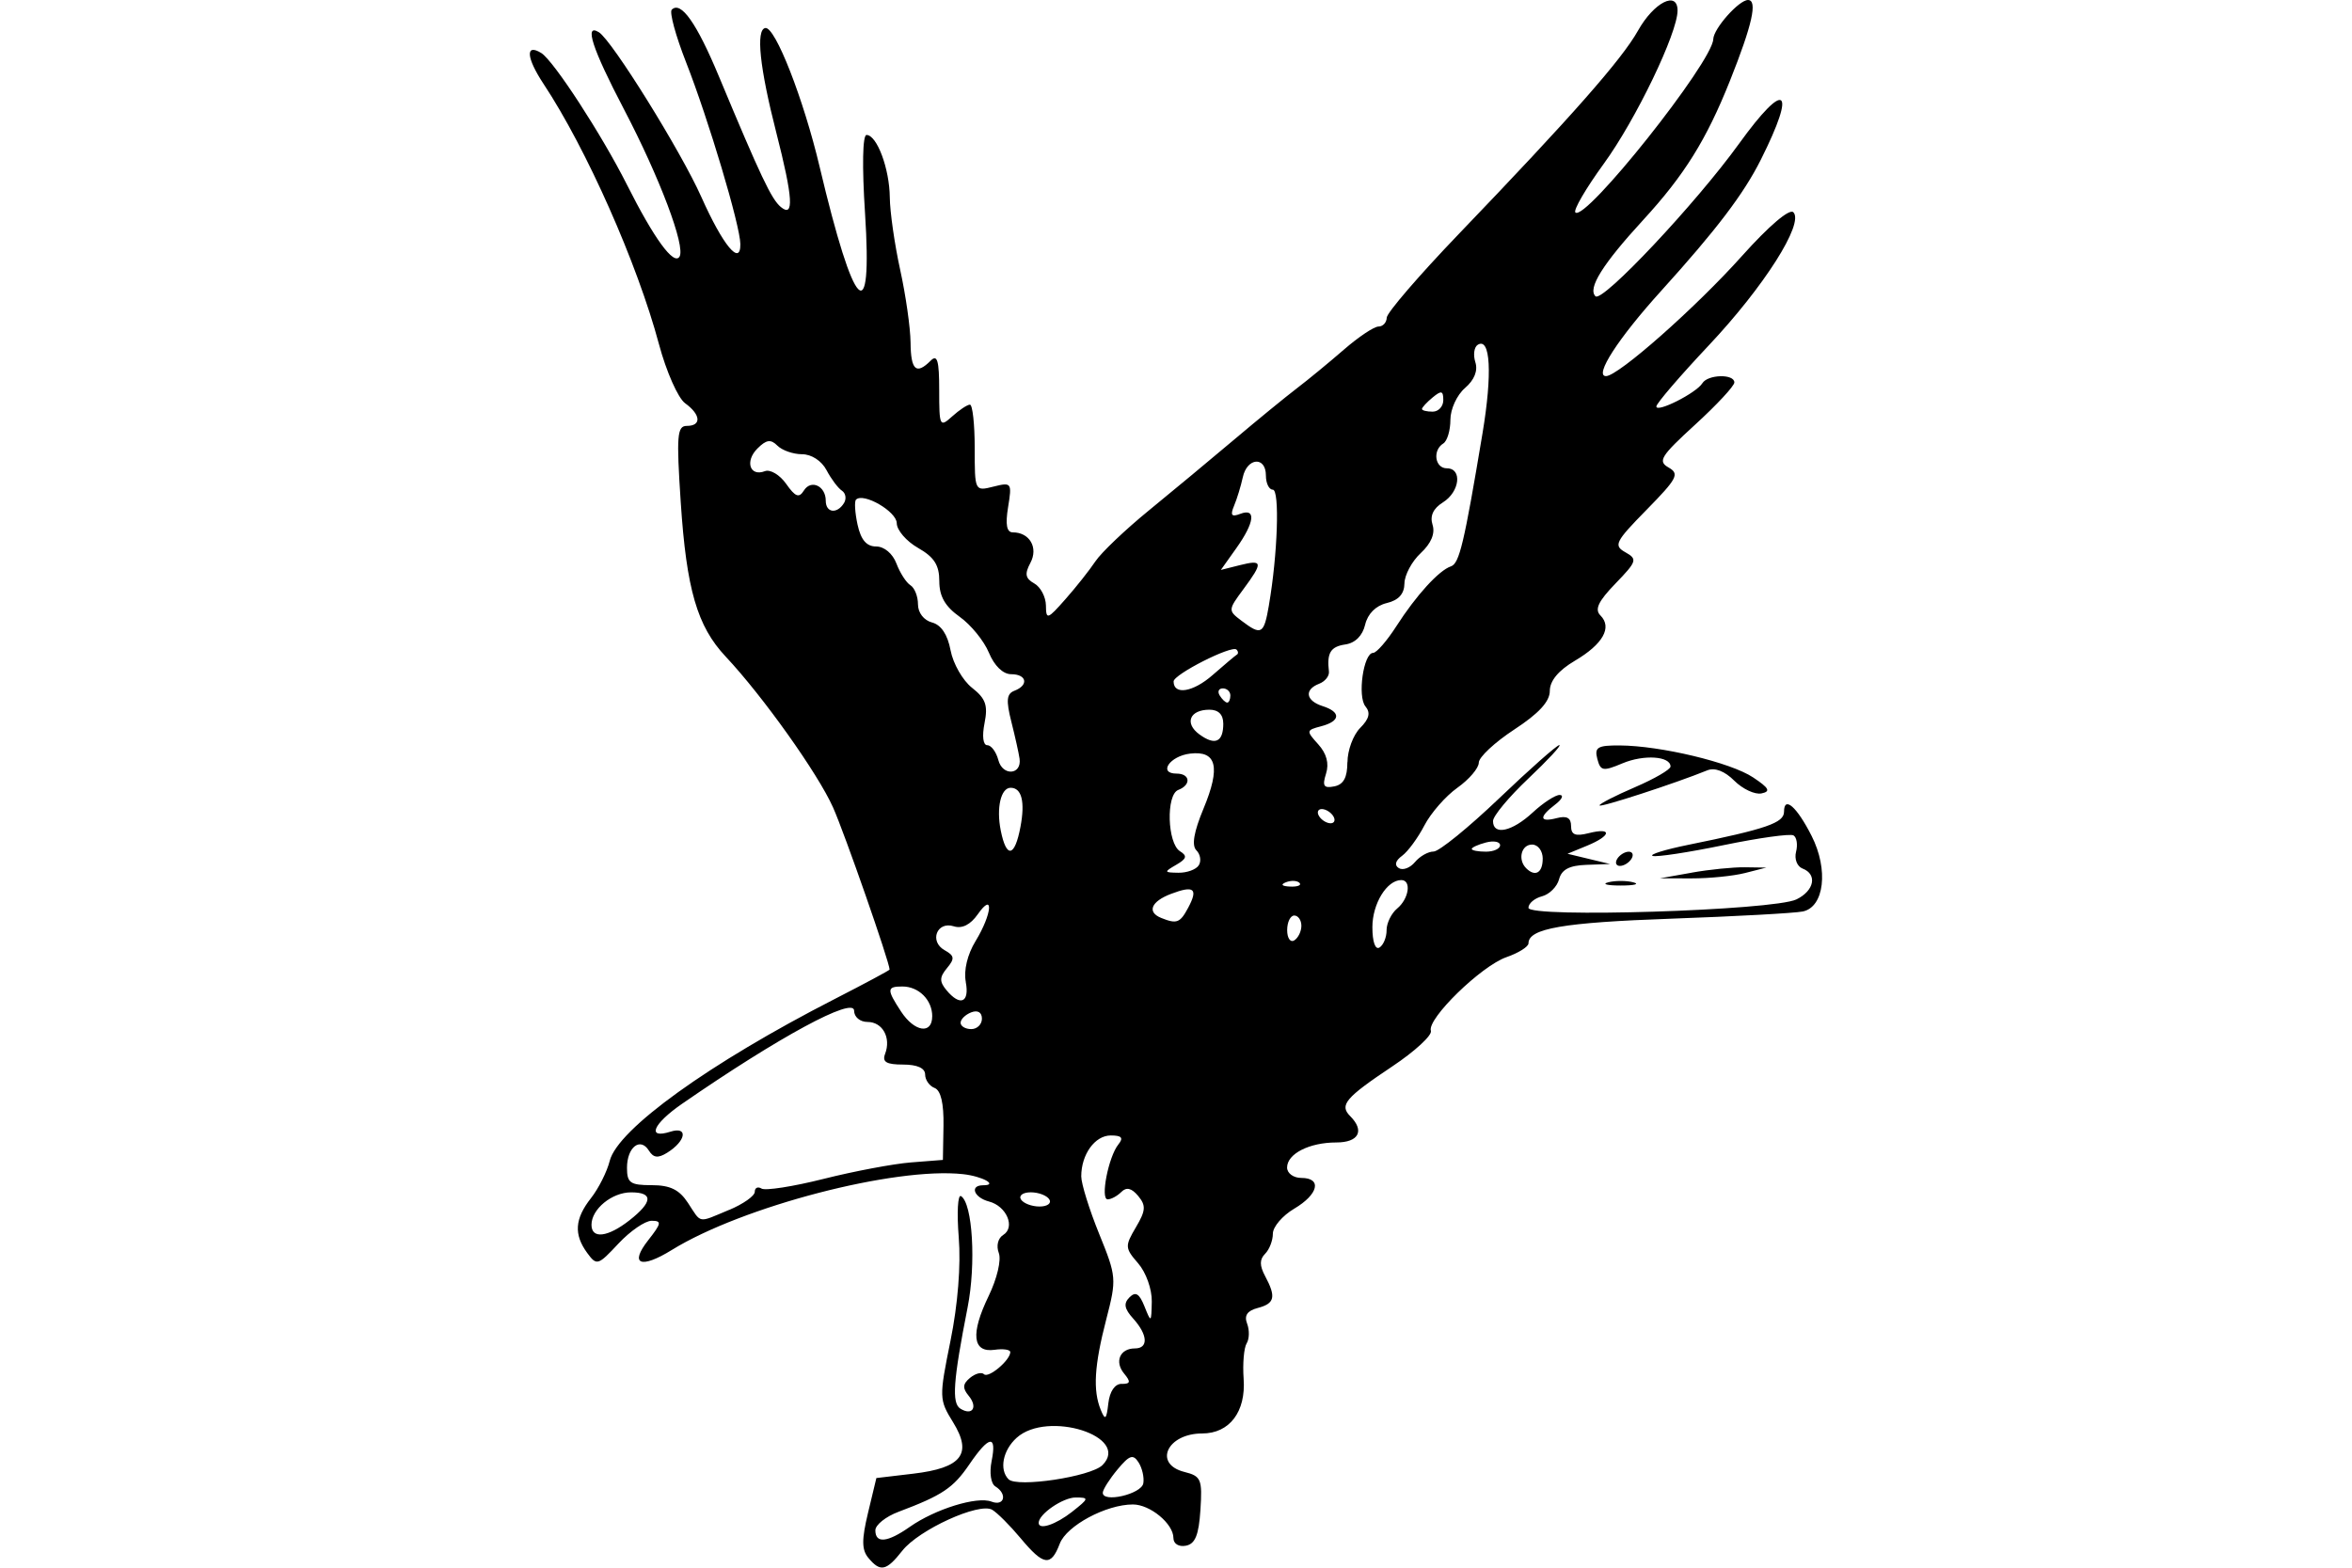 <?xml version="1.0" encoding="UTF-8" standalone="no"?>
<!-- Created with Inkscape (http://www.inkscape.org/) -->
<svg id="svg2" xmlns:rdf="http://www.w3.org/1999/02/22-rdf-syntax-ns#" xmlns="http://www.w3.org/2000/svg" height="45" width="67.5" version="1.1" xmlns:cc="http://creativecommons.org/ns#" xmlns:dc="http://purl.org/dc/elements/1.1/">
 <g id="g3474">
  <rect id="rect2990" opacity="0" height="45" width="67.5" y="0" x="3.5527e-15"/>
  <path id="path4153" d="m24.923 44.721c-0.195-0.235-0.197-0.521-0.011-1.298l0.239-0.996 1.056-0.125c1.396-0.165 1.707-0.567 1.145-1.477-0.402-0.651-0.404-0.708-0.073-2.343 0.211-1.042 0.3-2.163 0.236-2.964-0.057-0.709-0.028-1.241 0.065-1.184 0.333 0.206 0.436 1.942 0.189 3.197-0.415 2.111-0.46 2.747-0.207 2.904 0.346 0.214 0.509-0.043 0.236-0.372-0.18-0.217-0.17-0.337 0.041-0.512 0.152-0.126 0.332-0.173 0.4-0.105 0.127 0.127 0.755-0.401 0.755-0.635 0-0.071-0.204-0.101-0.453-0.065-0.632 0.089-0.692-0.462-0.169-1.542 0.243-0.503 0.369-1.036 0.292-1.238-0.078-0.204-0.024-0.424 0.127-0.517 0.356-0.22 0.097-0.828-0.408-0.96-0.436-0.114-0.563-0.466-0.169-0.466 0.446 0-0.019-0.258-0.576-0.319-1.954-0.214-6.336 0.927-8.358 2.176-0.897 0.554-1.225 0.416-0.675-0.283 0.378-0.481 0.391-0.555 0.096-0.555-0.187 0-0.616 0.295-0.953 0.655-0.588 0.63-0.623 0.64-0.897 0.267-0.388-0.531-0.357-0.979 0.11-1.573 0.217-0.276 0.459-0.757 0.537-1.068 0.228-0.909 2.862-2.805 6.453-4.645 0.868-0.445 1.579-0.826 1.579-0.847 0-0.209-1.292-3.915-1.624-4.657-0.435-0.972-2.011-3.188-3.082-4.329-0.816-0.87-1.123-1.927-1.288-4.43-0.126-1.914-0.104-2.19 0.174-2.19 0.428 0 0.404-0.323-0.049-0.651-0.202-0.146-0.539-0.908-0.749-1.692-0.617-2.309-2.081-5.613-3.313-7.474-0.497-0.751-0.528-1.172-0.065-0.886 0.353 0.218 1.736 2.345 2.457 3.777 0.781 1.553 1.348 2.329 1.51 2.068 0.179-0.289-0.568-2.269-1.596-4.234-0.91-1.739-1.149-2.474-0.717-2.207 0.376 0.233 2.351 3.409 2.939 4.727 0.621 1.393 1.128 2.004 1.12 1.352-0.006-0.534-0.914-3.576-1.559-5.221-0.297-0.757-0.481-1.435-0.41-1.506 0.261-0.261 0.714 0.379 1.355 1.918 1.198 2.872 1.506 3.522 1.776 3.746 0.385 0.319 0.35-0.257-0.13-2.134-0.478-1.867-0.592-2.958-0.315-3.004 0.283-0.047 1.097 2.035 1.559 3.987 0.991 4.184 1.522 4.725 1.302 1.324-0.087-1.34-0.07-2.241 0.043-2.241 0.299 0 0.66 0.969 0.668 1.792 0.004 0.415 0.138 1.35 0.298 2.079 0.16 0.728 0.294 1.668 0.298 2.088 0.007 0.795 0.163 0.934 0.578 0.519 0.19-0.19 0.244-0.002 0.244 0.846 0 1.044 0.016 1.076 0.373 0.754 0.205-0.185 0.434-0.337 0.509-0.337 0.075 0 0.137 0.56 0.137 1.244 0 1.243 0.001 1.244 0.538 1.109 0.52-0.13 0.534-0.111 0.42 0.589-0.082 0.503-0.04 0.724 0.135 0.724 0.484 0 0.738 0.44 0.505 0.876-0.17 0.318-0.146 0.446 0.111 0.59 0.181 0.101 0.331 0.386 0.335 0.632 0.005 0.419 0.042 0.407 0.56-0.18 0.305-0.345 0.692-0.834 0.86-1.086 0.168-0.252 0.856-0.907 1.528-1.456 0.672-0.549 1.772-1.463 2.445-2.031 0.672-0.568 1.486-1.234 1.81-1.481 0.323-0.246 0.93-0.746 1.349-1.11 0.419-0.364 0.865-0.662 0.992-0.662s0.233-0.115 0.237-0.255c0.003-0.14 0.931-1.217 2.06-2.394 3.247-3.382 4.684-5.013 5.151-5.845 0.456-0.812 1.135-1.157 1.135-0.576 0 0.646-1.198 3.135-2.118 4.398-0.513 0.705-0.879 1.334-0.814 1.397 0.283 0.277 3.935-4.315 3.957-4.975 0.01-0.305 0.737-1.123 0.997-1.123 0.282 0 0.122 0.714-0.519 2.32-0.678 1.698-1.31 2.711-2.491 3.996-1.163 1.266-1.599 1.964-1.367 2.188 0.197 0.19 2.881-2.663 4.12-4.38 1.338-1.854 1.665-1.614 0.626 0.458-0.495 0.988-1.276 2.015-2.863 3.769-1.231 1.359-1.933 2.445-1.581 2.445 0.35 0 2.575-1.966 3.903-3.45 0.773-0.863 1.362-1.365 1.473-1.254 0.316 0.316-0.84 2.136-2.427 3.822-0.825 0.877-1.502 1.665-1.504 1.752-0.004 0.196 1.146-0.384 1.32-0.666 0.157-0.255 0.918-0.273 0.918-0.022 0 0.101-0.506 0.645-1.124 1.21-0.99 0.905-1.081 1.051-0.764 1.231 0.32 0.182 0.251 0.315-0.629 1.212-0.903 0.92-0.956 1.027-0.611 1.221 0.352 0.198 0.333 0.259-0.284 0.898-0.494 0.511-0.604 0.744-0.431 0.916 0.344 0.344 0.072 0.825-0.735 1.301-0.47 0.277-0.718 0.576-0.718 0.865 0 0.305-0.315 0.648-1.019 1.108-0.56 0.367-1.019 0.795-1.019 0.951s-0.276 0.481-0.614 0.721-0.764 0.728-0.948 1.083c-0.184 0.355-0.471 0.747-0.639 0.87-0.194 0.142-0.228 0.271-0.094 0.354 0.116 0.072 0.325-0.006 0.463-0.173 0.138-0.167 0.379-0.303 0.535-0.303s1.002-0.688 1.882-1.528c0.88-0.84 1.657-1.528 1.727-1.528 0.07 0-0.33 0.431-0.888 0.959s-1.016 1.077-1.016 1.222c0 0.423 0.545 0.305 1.14-0.246 0.302-0.28 0.651-0.506 0.774-0.503 0.124 0.004 0.065 0.128-0.132 0.277-0.472 0.359-0.451 0.518 0.051 0.387 0.285-0.074 0.407-0.006 0.407 0.227 0 0.254 0.122 0.303 0.509 0.205 0.683-0.172 0.649 0.073-0.051 0.361l-0.56 0.231 0.611 0.147 0.611 0.147-0.681 0.024c-0.487 0.017-0.71 0.135-0.783 0.413-0.056 0.214-0.277 0.434-0.49 0.49-0.214 0.056-0.389 0.204-0.389 0.33 0 0.298 7.034 0.078 7.691-0.241 0.513-0.249 0.607-0.721 0.175-0.886-0.156-0.06-0.239-0.275-0.186-0.48 0.053-0.204 0.02-0.416-0.073-0.471-0.094-0.055-0.996 0.071-2.004 0.279s-1.925 0.348-2.037 0.31c-0.112-0.038 0.346-0.181 1.019-0.318 2.247-0.457 2.75-0.631 2.75-0.95 0-0.468 0.367-0.145 0.793 0.696 0.489 0.967 0.362 2.041-0.256 2.167-0.239 0.048-1.934 0.141-3.766 0.206-3.115 0.11-4.105 0.281-4.105 0.708 0 0.097-0.284 0.276-0.632 0.397-0.727 0.253-2.283 1.771-2.169 2.114 0.042 0.127-0.455 0.586-1.105 1.02-1.349 0.901-1.528 1.112-1.211 1.429 0.422 0.422 0.246 0.756-0.398 0.756-0.774 0-1.413 0.325-1.413 0.72 0 0.164 0.183 0.298 0.407 0.298 0.603 0 0.494 0.472-0.204 0.884-0.336 0.199-0.611 0.521-0.611 0.716s-0.1 0.455-0.223 0.578c-0.161 0.161-0.161 0.338 0 0.639 0.321 0.6 0.278 0.788-0.211 0.916-0.301 0.079-0.395 0.216-0.305 0.45 0.071 0.185 0.065 0.44-0.014 0.567-0.078 0.127-0.117 0.584-0.086 1.017 0.068 0.945-0.405 1.568-1.19 1.568-1.007 0-1.411 0.878-0.508 1.105 0.478 0.12 0.515 0.209 0.458 1.09-0.047 0.722-0.15 0.976-0.418 1.027-0.204 0.039-0.357-0.056-0.357-0.221 0-0.409-0.668-0.963-1.163-0.963-0.767 0-1.903 0.609-2.099 1.126-0.253 0.665-0.463 0.636-1.125-0.159-0.304-0.364-0.671-0.731-0.815-0.815-0.372-0.217-2.103 0.572-2.578 1.175-0.46 0.585-0.631 0.621-0.976 0.205zm1.187-0.893c0.73-0.512 1.931-0.883 2.343-0.725 0.373 0.143 0.466-0.218 0.112-0.436-0.128-0.079-0.174-0.392-0.107-0.725 0.155-0.774-0.072-0.74-0.641 0.096-0.461 0.676-0.773 0.885-2.033 1.359-0.364 0.137-0.662 0.375-0.662 0.53 0 0.386 0.345 0.352 0.987-0.098zm4.662-0.436c0.483-0.38 0.49-0.407 0.098-0.407-0.366 0-1.061 0.477-1.061 0.728 0 0.215 0.489 0.052 0.963-0.32zm2.04-0.815c0.029-0.168-0.033-0.438-0.137-0.6-0.157-0.244-0.261-0.208-0.604 0.204-0.228 0.274-0.418 0.573-0.422 0.665-0.012 0.302 1.109 0.044 1.163-0.268zm-1.173-0.521c0.823-0.822-1.577-1.585-2.463-0.784-0.396 0.358-0.504 0.912-0.233 1.189 0.242 0.247 2.362-0.072 2.696-0.405zm0.551-2.331c0.254 0 0.268-0.059 0.071-0.297-0.283-0.341-0.12-0.722 0.31-0.722 0.393 0 0.371-0.391-0.048-0.855-0.257-0.284-0.284-0.435-0.108-0.611 0.175-0.175 0.282-0.111 0.43 0.259 0.191 0.479 0.197 0.475 0.21-0.138 0.007-0.352-0.165-0.836-0.39-1.096-0.382-0.44-0.385-0.495-0.066-1.036 0.284-0.48 0.294-0.624 0.066-0.899-0.189-0.227-0.337-0.263-0.484-0.115-0.117 0.117-0.293 0.212-0.392 0.212-0.217 0 0.022-1.223 0.309-1.579 0.151-0.188 0.094-0.255-0.22-0.255-0.455 0-0.847 0.544-0.847 1.174 0 0.212 0.231 0.954 0.513 1.649 0.5 1.23 0.505 1.295 0.204 2.458-0.343 1.324-0.386 2.036-0.157 2.596 0.127 0.311 0.164 0.279 0.217-0.187 0.04-0.344 0.187-0.56 0.381-0.56zm-14.122-4.699c0.669-0.526 0.684-0.8 0.042-0.8-0.548 0-1.135 0.481-1.135 0.931 0 0.416 0.469 0.359 1.093-0.131zm2.855-0.294c0.406-0.17 0.738-0.404 0.738-0.521s0.088-0.159 0.195-0.093c0.107 0.066 0.909-0.059 1.783-0.279 0.873-0.22 2-0.432 2.504-0.472l0.917-0.072 0.017-0.98c0.011-0.643-0.076-1.016-0.255-1.085-0.15-0.057-0.272-0.232-0.272-0.388 0-0.182-0.228-0.284-0.633-0.284-0.479 0-0.604-0.074-0.516-0.306 0.178-0.463-0.071-0.917-0.503-0.917-0.216 0-0.386-0.142-0.386-0.323 0-0.416-2.16 0.753-4.94 2.674-0.836 0.578-1.019 1.017-0.332 0.799 0.517-0.164 0.451 0.265-0.093 0.604-0.262 0.163-0.394 0.148-0.525-0.062-0.247-0.396-0.628-0.095-0.628 0.496 0 0.432 0.093 0.497 0.708 0.497 0.531 0 0.792 0.128 1.042 0.509 0.395 0.602 0.269 0.581 1.179 0.201zm9.192-0.303c-0.069-0.112-0.309-0.204-0.533-0.204-0.224 0-0.351 0.092-0.282 0.204 0.069 0.112 0.309 0.204 0.533 0.204 0.224 0 0.351-0.092 0.282-0.204zm-3.361-5.256c0-0.469-0.386-0.856-0.856-0.856-0.45 0-0.455 0.084-0.038 0.72 0.384 0.586 0.893 0.664 0.893 0.135zm1.426 0.068c0-0.182-0.119-0.253-0.306-0.182-0.168 0.065-0.306 0.199-0.306 0.299s0.138 0.182 0.306 0.182 0.306-0.135 0.306-0.299zm-0.463-1.057c-0.063-0.331 0.046-0.786 0.281-1.171 0.476-0.781 0.53-1.436 0.063-0.769-0.211 0.301-0.45 0.421-0.689 0.345-0.485-0.154-0.711 0.435-0.263 0.686 0.285 0.159 0.296 0.241 0.068 0.515-0.216 0.26-0.219 0.386-0.016 0.631 0.395 0.476 0.669 0.36 0.555-0.235zm12.076-1.483c0-0.204 0.138-0.485 0.306-0.624 0.337-0.28 0.414-0.815 0.116-0.815-0.413 0-0.829 0.678-0.829 1.351 0 0.422 0.083 0.659 0.204 0.585 0.112-0.069 0.204-0.293 0.204-0.496zm-2.445-0.127c0-0.161-0.092-0.294-0.204-0.294-0.112 0-0.204 0.189-0.204 0.419s0.092 0.363 0.204 0.294c0.112-0.069 0.204-0.258 0.204-0.419zm-3.25-0.515c0.295-0.551 0.171-0.652-0.49-0.401-0.574 0.218-0.699 0.523-0.283 0.691 0.446 0.18 0.541 0.144 0.773-0.29zm3.195-0.717c-0.068-0.068-0.243-0.075-0.39-0.016-0.163 0.065-0.114 0.113 0.123 0.123 0.215 0.009 0.335-0.039 0.267-0.107zm-2.888-0.506c0.075-0.122 0.044-0.315-0.07-0.428-0.14-0.14-0.074-0.527 0.205-1.198 0.495-1.191 0.379-1.669-0.384-1.578-0.585 0.069-0.928 0.574-0.39 0.574 0.393 0 0.427 0.324 0.049 0.469-0.355 0.136-0.315 1.534 0.05 1.76 0.215 0.133 0.192 0.215-0.109 0.389-0.358 0.208-0.354 0.222 0.065 0.228 0.245 0.003 0.508-0.093 0.583-0.215zm9.87-0.186c0-0.226-0.136-0.407-0.306-0.407-0.31 0-0.418 0.431-0.17 0.679 0.258 0.258 0.475 0.134 0.475-0.272zm-14.988-0.92c0.135-0.719 0.034-1.117-0.283-1.117-0.28 0-0.414 0.576-0.284 1.225 0.163 0.815 0.403 0.769 0.567-0.108zm13.764 0.532c0-0.102-0.183-0.137-0.407-0.078-0.224 0.059-0.407 0.142-0.407 0.185s0.183 0.078 0.407 0.078 0.407-0.083 0.407-0.185zm-4.787-0.834c-0.069-0.112-0.218-0.204-0.33-0.204s-0.147 0.092-0.078 0.204c0.069 0.112 0.218 0.204 0.33 0.204s0.147-0.092 0.078-0.204zm0.407-1.547c0-0.341 0.164-0.784 0.364-0.985 0.26-0.261 0.304-0.436 0.152-0.619-0.235-0.284-0.056-1.536 0.22-1.536 0.097 0 0.396-0.344 0.666-0.764 0.569-0.887 1.223-1.605 1.567-1.72 0.242-0.081 0.378-0.652 0.907-3.822 0.285-1.709 0.228-2.764-0.137-2.538-0.105 0.065-0.136 0.29-0.069 0.5 0.078 0.245-0.029 0.511-0.297 0.741-0.232 0.199-0.419 0.606-0.419 0.912 0 0.305-0.092 0.611-0.204 0.68-0.315 0.195-0.241 0.713 0.102 0.713 0.45 0 0.372 0.676-0.113 0.978-0.279 0.174-0.378 0.389-0.297 0.644 0.079 0.249-0.04 0.533-0.34 0.812-0.254 0.236-0.464 0.629-0.467 0.872-0.004 0.299-0.168 0.481-0.508 0.562-0.314 0.075-0.546 0.308-0.62 0.621-0.074 0.315-0.285 0.526-0.568 0.567-0.425 0.062-0.535 0.242-0.471 0.778 0.015 0.127-0.111 0.285-0.281 0.35-0.434 0.167-0.385 0.487 0.098 0.641 0.536 0.17 0.518 0.433-0.04 0.579-0.431 0.113-0.434 0.131-0.084 0.518 0.241 0.267 0.316 0.55 0.224 0.842-0.113 0.356-0.067 0.426 0.236 0.366 0.267-0.053 0.376-0.254 0.376-0.695zm-9.411-0.105c-0.022-0.156-0.128-0.633-0.236-1.061-0.155-0.615-0.136-0.801 0.091-0.888 0.416-0.16 0.352-0.474-0.096-0.474-0.234 0-0.482-0.24-0.638-0.616-0.14-0.339-0.518-0.804-0.84-1.032-0.419-0.299-0.584-0.587-0.584-1.023 0-0.461-0.147-0.69-0.61-0.954-0.335-0.191-0.61-0.51-0.611-0.709-0.001-0.335-0.957-0.889-1.169-0.677-0.051 0.051-0.031 0.375 0.044 0.719 0.096 0.437 0.257 0.626 0.534 0.626 0.231 0 0.474 0.204 0.582 0.49 0.102 0.269 0.283 0.55 0.402 0.623 0.119 0.074 0.216 0.32 0.216 0.548 0 0.241 0.168 0.458 0.402 0.52 0.263 0.069 0.448 0.347 0.533 0.799 0.072 0.382 0.349 0.866 0.616 1.076 0.393 0.309 0.461 0.503 0.359 1.015-0.075 0.374-0.042 0.633 0.079 0.633 0.113 0 0.256 0.193 0.318 0.429 0.122 0.465 0.675 0.426 0.608-0.043zm5.846-1.009c0-0.256-0.14-0.395-0.395-0.395-0.568 0-0.727 0.389-0.289 0.709 0.45 0.329 0.685 0.222 0.685-0.313zm0.204-0.803c0-0.112-0.097-0.204-0.216-0.204s-0.159 0.092-0.09 0.204c0.069 0.112 0.166 0.204 0.216 0.204 0.049 0 0.09-0.092 0.09-0.204zm0.186-1.171c0.047-0.028 0.043-0.094-0.01-0.147-0.134-0.134-1.805 0.713-1.805 0.915 0 0.4 0.559 0.309 1.119-0.183 0.336-0.294 0.649-0.558 0.696-0.586zm0.921-1.426c0.25-1.445 0.313-3.311 0.111-3.311-0.109 0-0.198-0.183-0.198-0.407 0-0.558-0.54-0.517-0.663 0.051-0.055 0.252-0.167 0.62-0.25 0.817-0.116 0.276-0.075 0.33 0.178 0.233 0.461-0.177 0.412 0.247-0.115 0.987l-0.443 0.623 0.545-0.137c0.661-0.166 0.673-0.082 0.099 0.694-0.439 0.594-0.44 0.608-0.051 0.902 0.573 0.433 0.642 0.394 0.788-0.452zm-12.196-2.925c0.077-0.125 0.05-0.285-0.059-0.357-0.11-0.072-0.308-0.336-0.441-0.588-0.142-0.269-0.432-0.458-0.703-0.458-0.254 0-0.572-0.111-0.707-0.246-0.192-0.192-0.318-0.174-0.574 0.082-0.366 0.366-0.217 0.816 0.215 0.65 0.153-0.059 0.428 0.106 0.61 0.365 0.264 0.375 0.369 0.414 0.508 0.191 0.205-0.329 0.628-0.132 0.628 0.293 0 0.348 0.324 0.389 0.523 0.067zm17.2-2.956c0-0.271-0.055-0.285-0.306-0.077-0.168 0.139-0.306 0.288-0.306 0.331s0.138 0.077 0.306 0.077 0.306-0.149 0.306-0.331zm4.737 13.84c0.196-0.051 0.517-0.051 0.713 0s0.036 0.093-0.357 0.093-0.553-0.042-0.357-0.093zm2.394-0.277c0.504-0.09 1.192-0.159 1.528-0.154l0.611 0.009-0.611 0.156c-0.336 0.086-1.024 0.155-1.528 0.154l-0.917-0.001 0.917-0.163zm-2.139-0.397c0.069-0.112 0.218-0.204 0.33-0.204s0.147 0.092 0.078 0.204c-0.069 0.112-0.218 0.204-0.33 0.204s-0.147-0.092-0.078-0.204zm-0.509-1.534c0-0.046 0.458-0.281 1.019-0.522 0.56-0.241 1.019-0.508 1.019-0.593 0-0.299-0.764-0.35-1.378-0.092-0.561 0.236-0.631 0.223-0.723-0.128-0.087-0.332 0.009-0.389 0.643-0.385 1.169 0.007 3.185 0.489 3.827 0.917 0.462 0.307 0.513 0.404 0.241 0.46-0.189 0.039-0.54-0.126-0.78-0.365-0.277-0.277-0.56-0.385-0.776-0.297-0.902 0.368-3.091 1.081-3.091 1.006z"/>
 </g>
</svg>
